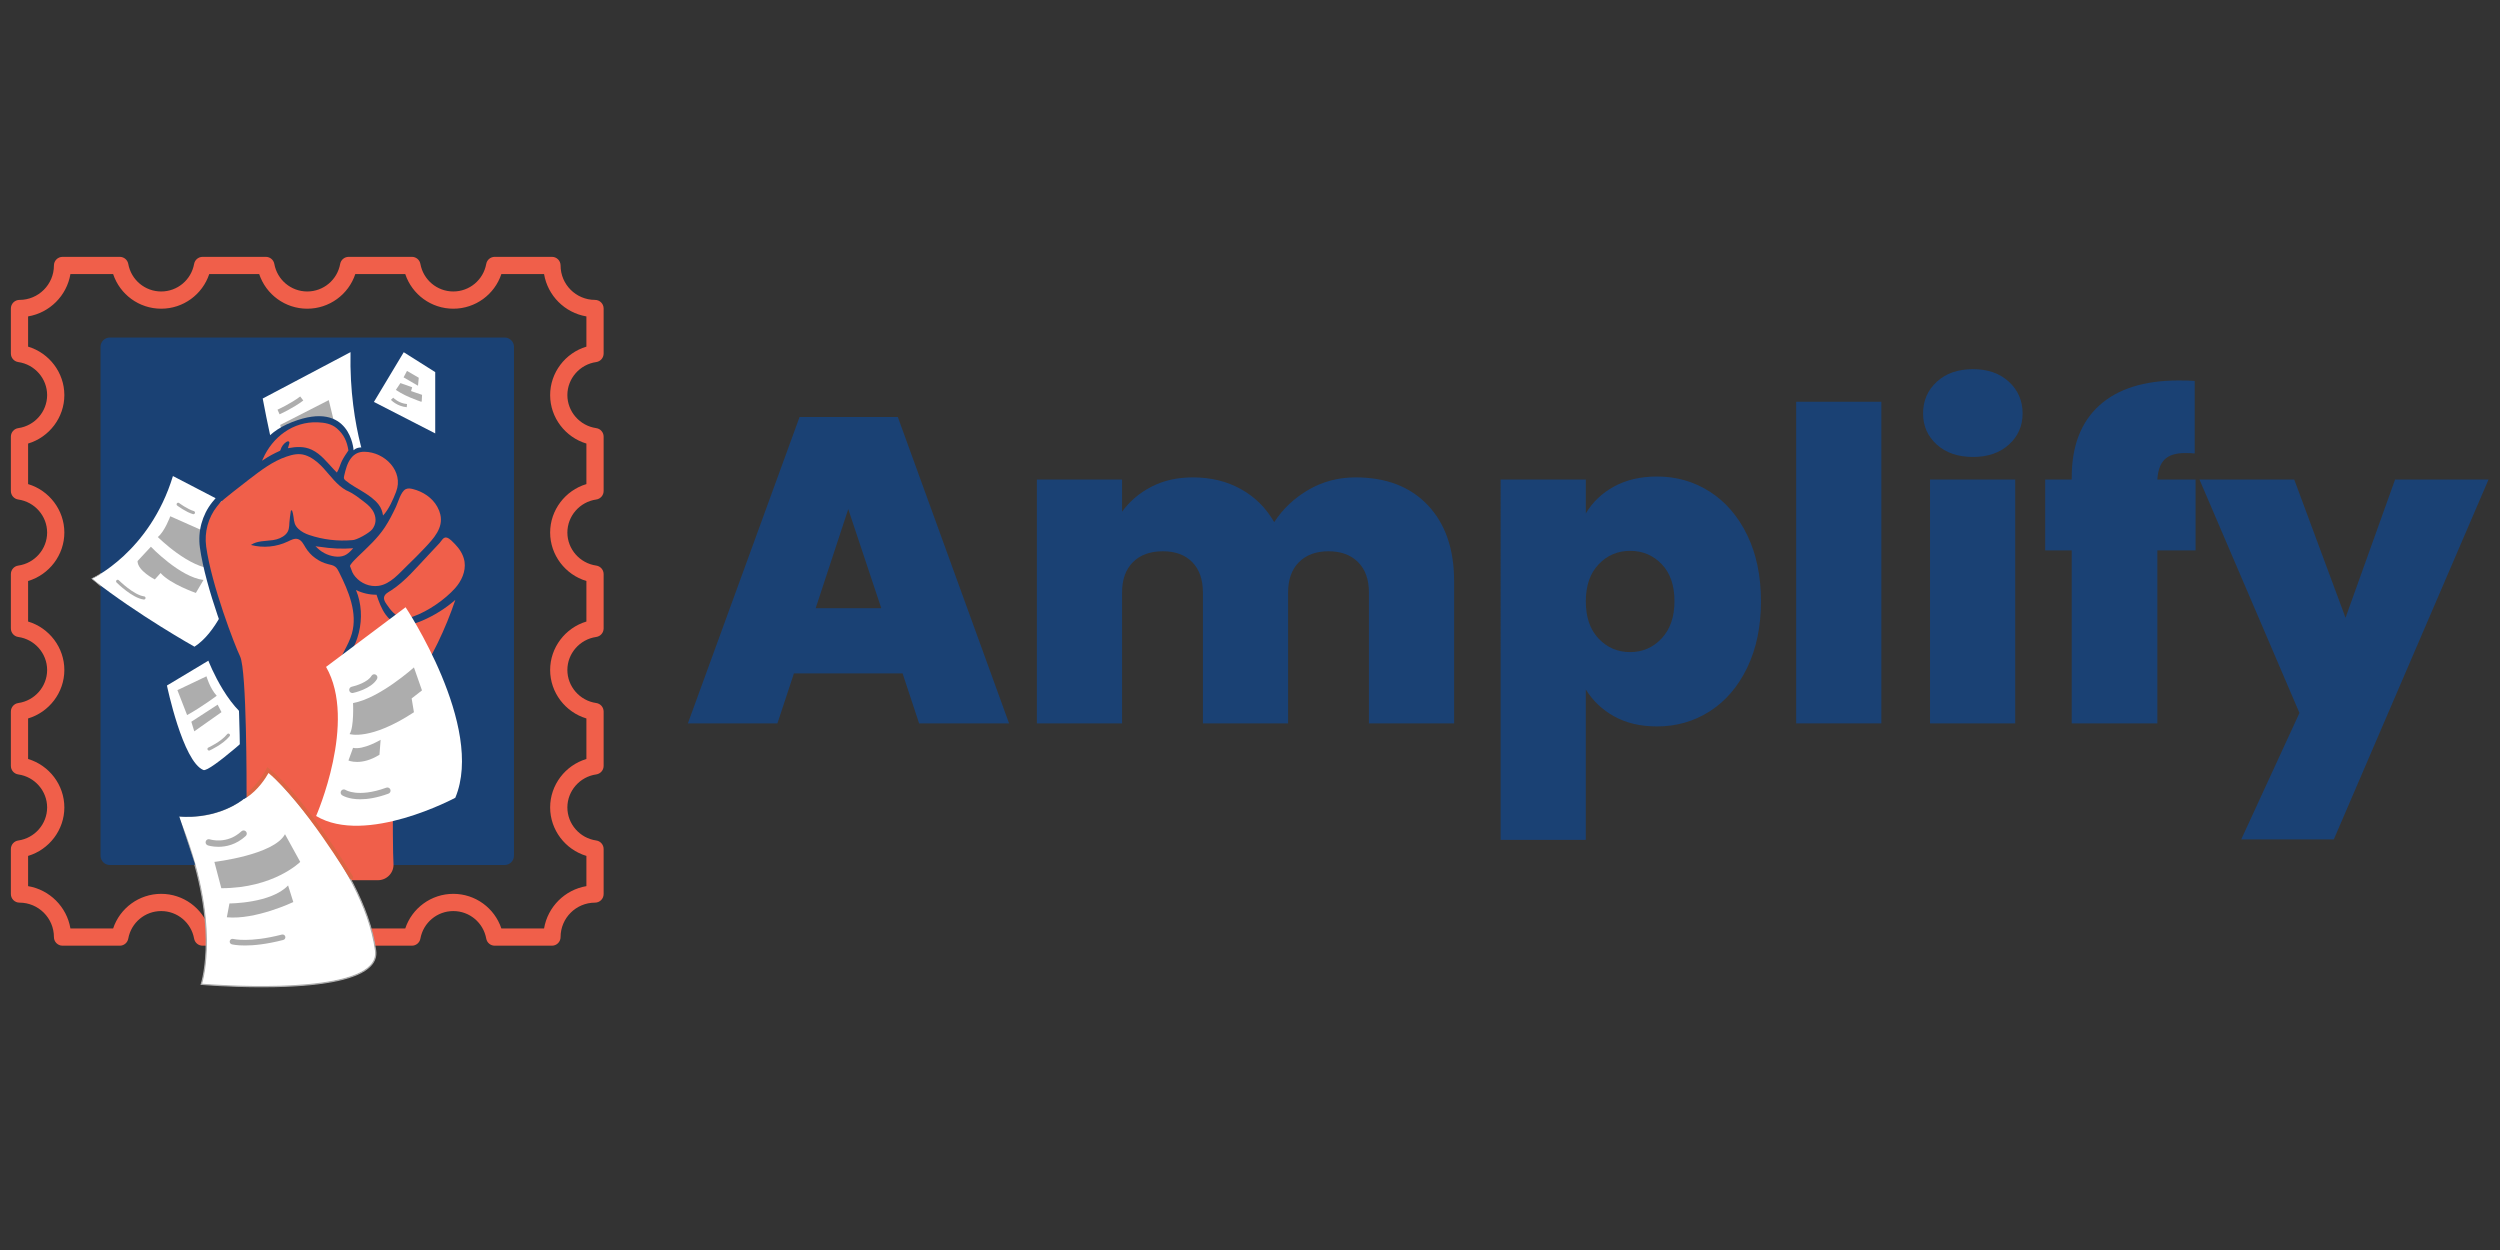 <?xml version="1.0" encoding="utf-8"?>
<!-- Generator: Adobe Illustrator 26.0.1, SVG Export Plug-In . SVG Version: 6.00 Build 0)  -->
<svg version="1.1" id="Layer_1" xmlns="http://www.w3.org/2000/svg" xmlns:xlink="http://www.w3.org/1999/xlink" x="0px" y="0px"
	 viewBox="0 0 4000 2000" style="enable-background:new 0 0 4000 2000;" xml:space="preserve">
<rect x="0" y="0" width="4000" height="2000" fill="#333333" stroke="none"/>
<style type="text/css">
	.st0{fill:none;stroke:#FFFFFF;stroke-miterlimit:10;}
	.st1{fill:#1A4174;}
	.st2{fill:#FFFFFF;}
	.st3{fill:#ADADAD;}
	.st4{fill:#F05F4A;}
	.st5{fill:#DC6544;}
</style>
<path class="st0" d="M565.231,1539.026"/>
<path class="st1" d="M175.94,1384.039h631.32c8.345,0,15.112-6.669,15.112-14.894V554.929
	c0-8.225-6.766-14.894-15.112-14.894H175.94c-8.345,0-15.112,6.669-15.112,14.894
	v814.216C160.828,1377.37,167.595,1384.039,175.94,1384.039z"/>
<path class="st2" d="M420.334,637.637c0,0,34.463,188.22,60.973,209.428l113.993-79.53
	c0,0-37.114-79.53-34.463-204.126L420.334,637.637z"/>
<path class="st3" d="M447.317,662.9l-3.319-7.422
	c0.205-0.092,20.799-9.361,36.361-21.132l4.905,6.485
	C468.945,653.172,448.192,662.509,447.317,662.9z"/>
<path class="st3" d="M448.249,679.925l8.64,30.241c0,0,45.793-26.785,76.899-38.017
	l-7.776-31.969L448.249,679.925z"/>
<path class="st3" d="M463.802,725.719l51.842-23.329l4.32,7.776l24.193-11.232
	l7.776,18.145c0,0-64.802,25.921-76.898,39.745L463.802,725.719z"/>
<rect x="483.622" y="771.004" transform="matrix(0.876 -0.482 0.482 0.876 -310.413 335.913)" class="st3" width="28.618" height="1.016"/>
<path class="st2" d="M311.152,1034.71c0,0-90.134-50.369-164.361-108.691
	c0,0,92.785-42.416,129.899-164.361l126.978,65.982
	C403.666,827.641,377.426,992.294,311.152,1034.71z"/>
<path class="st3" d="M272.441,826.02c0,0-8.861,24.369-19.938,33.23
	c0,0,50.953,50.953,90.829,50.953c0,0,24.369-22.153,28.799-39.876L272.441,826.02z"/>
<path class="st3" d="M241.426,874.757c0,0,46.522,48.737,84.183,53.168l-12.227,20.766
	c0,0-40.941-14.12-56.448-31.843l-9.218,10.242c0,0-27.649-13.87-27.649-29.377
	L241.426,874.757z"/>
<path class="st3" d="M230.352,959.266c-0.105,0-0.211-0.007-0.319-0.02
	c-18.375-2.297-42.552-26.288-43.572-27.308c-0.992-0.992-0.992-2.6,0-3.593
	c0.99-0.991,2.6-0.992,3.593-0c0.237,0.238,23.962,23.779,40.61,25.86
	c1.391,0.174,2.38,1.444,2.205,2.836
	C232.709,958.325,231.614,959.266,230.352,959.266z"/>
<path class="st3" d="M309.462,822.721c-0.236,0-0.476-0.033-0.714-0.103
	c-11.295-3.302-24.623-13.278-25.185-13.701c-1.12-0.844-1.345-2.437-0.501-3.557
	c0.844-1.12,2.435-1.346,3.557-0.502c0.131,0.098,13.156,9.843,23.555,12.884
	c1.347,0.393,2.119,1.805,1.725,3.152
	C311.575,822.002,310.562,822.721,309.462,822.721z"/>
<path class="st1" d="M606.413,751.928l-12.195-33.537c0,0-19.309-7.114-28.456,2.033
	c0,0-4.868-81.524-98.071-45.224c-96.546,37.602-48.273,128.559-48.273,128.559
	l73.68,41.159l107.217-68.599L606.413,751.928z"/>
<path class="st2" d="M267.105,1096.833l66.275-39.765c0,0,34.463,90.134,84.832,103.389
	c0,0-82.635,75.726-92.785,71.577C292.35,1218.51,267.105,1096.833,267.105,1096.833z"/>
<path class="st3" d="M283.846,1104.238l46.522-22.153c0,0,5.208,18.934,16.387,31.129
	c0,0-24.391,18.293-47.401,30.9L283.846,1104.238z"/>
<path class="st3" d="M334.436,1200.942c-0.968,0-1.892-0.555-2.316-1.494
	c-0.579-1.278-0.011-2.783,1.267-3.362c0.204-0.092,20.524-9.378,30.07-21.417
	c0.871-1.1,2.468-1.284,3.57-0.412c1.099,0.872,1.283,2.47,0.412,3.569
	c-10.319,13.013-31.08,22.493-31.959,22.89
	C335.14,1200.869,334.785,1200.942,334.436,1200.942z"/>
<path class="st4" d="M31.176,1444.223c30.385,0,55.107,24.721,55.107,55.107
	c0,7.608,6.169,13.777,13.777,13.777h91.614c6.666,0,12.371-4.769,13.555-11.328
	c4.621-25.535,26.773-44.075,52.672-44.075c25.899,0,48.057,18.539,52.678,44.081
	c1.184,6.552,6.895,11.321,13.555,11.321h101.24
	c6.666,0,12.371-4.769,13.555-11.328c4.621-25.535,26.773-44.075,52.672-44.075
	c25.899,0,48.05,18.539,52.672,44.075c1.184,6.559,6.888,11.328,13.555,11.328h101.24
	c6.66,0,12.371-4.769,13.555-11.321c4.621-25.542,26.78-44.081,52.679-44.081
	s48.05,18.539,52.672,44.075c1.184,6.559,6.888,11.328,13.555,11.328h91.614
	c7.608,0,13.777-6.169,13.777-13.777c0-30.385,24.721-55.107,55.107-55.107
	c7.608,0,13.777-6.169,13.777-13.777v-72.039c0-6.861-5.052-12.68-11.853-13.642
	c-26.316-3.713-46.16-26.43-46.16-52.847s19.844-49.133,46.16-52.847
	c6.801-0.962,11.853-6.781,11.853-13.642v-86.945
	c0-6.861-5.052-12.68-11.853-13.642c-26.316-3.713-46.16-26.437-46.16-52.847
	c0-26.41,19.844-49.127,46.167-52.847c6.794-0.962,11.846-6.781,11.846-13.642
	V918.568c0-6.861-5.052-12.68-11.846-13.642
	c-26.322-3.72-46.167-26.437-46.167-52.847c0-26.41,19.844-49.133,46.16-52.847
	c6.801-0.962,11.853-6.781,11.853-13.642v-86.945
	c0-6.861-5.052-12.68-11.853-13.642c-26.316-3.713-46.16-26.43-46.16-52.847
	c0-26.417,19.844-49.133,46.16-52.847c6.801-0.962,11.853-6.781,11.853-13.642
	v-72.039c0-7.608-6.169-13.777-13.777-13.777c-30.385,0-55.107-24.721-55.107-55.107
	c0-7.608-6.169-13.777-13.777-13.777h-91.614c-6.666,0-12.371,4.769-13.555,11.328
	c-4.621,25.535-26.773,44.075-52.672,44.075s-48.057-18.539-52.679-44.082
	c-1.184-6.552-6.895-11.321-13.555-11.321H557.827
	c-6.666,0-12.371,4.769-13.555,11.328c-4.621,25.535-26.773,44.075-52.672,44.075
	c-25.899,0-48.05-18.539-52.672-44.075c-1.184-6.559-6.888-11.328-13.555-11.328
	H324.133c-6.66,0-12.371,4.769-13.555,11.321
	c-4.621,25.542-26.78,44.082-52.678,44.082c-25.899,0-48.05-18.539-52.672-44.075
	c-1.184-6.559-6.888-11.328-13.555-11.328h-91.614
	c-7.608,0-13.777,6.169-13.777,13.777c0,30.385-24.721,55.107-55.107,55.107
	c-7.608,0-13.777,6.169-13.777,13.777v72.039c0,6.861,5.052,12.68,11.853,13.642
	c26.316,3.713,46.16,26.43,46.16,52.847c0,26.417-19.844,49.133-46.16,52.847
	c-6.801,0.962-11.853,6.781-11.853,13.642v86.945
	c0,6.862,5.052,12.68,11.853,13.642c26.316,3.713,46.16,26.437,46.16,52.847
	c0,26.41-19.844,49.127-46.167,52.847c-6.794,0.962-11.846,6.781-11.846,13.642
	v86.939c0,6.861,5.052,12.68,11.846,13.642
	c26.322,3.72,46.167,26.437,46.167,52.847c0,26.41-19.844,49.133-46.16,52.847
	c-6.801,0.962-11.853,6.781-11.853,13.642v86.945
	c0,6.862,5.052,12.68,11.853,13.642c26.316,3.713,46.16,26.43,46.16,52.847
	s-19.844,49.133-46.16,52.847c-6.801,0.962-11.853,6.781-11.853,13.642v72.039
	C17.399,1438.054,23.568,1444.223,31.176,1444.223z M44.953,1369.453
	c33.789-10.104,58.013-41.559,58.013-77.535s-24.224-67.431-58.013-77.534v-64.854
	c33.789-10.104,58.013-41.559,58.013-77.535c0-35.969-24.224-67.424-58.013-77.534
	v-64.848c33.789-10.111,58.013-41.566,58.013-77.534
	c0-35.976-24.224-67.431-58.013-77.534v-64.854
	c33.789-10.104,58.013-41.559,58.013-77.534c0-35.976-24.224-67.431-58.013-77.534
	v-48.367c34.563-5.819,61.915-33.17,67.733-67.733h68.325
	c10.904,32.7,41.593,55.403,76.889,55.403c35.289,0,65.984-22.703,76.895-55.403
	h79.916c10.904,32.7,41.593,55.403,76.889,55.403s65.984-22.703,76.889-55.403
	h79.916c10.911,32.7,41.606,55.403,76.895,55.403
	c35.296,0,65.984-22.703,76.889-55.403h68.325
	c5.819,34.563,33.17,61.915,67.733,67.733v48.367
	c-33.789,10.104-58.013,41.559-58.013,77.534c0,35.976,24.224,67.431,58.013,77.534
	v64.854c-33.789,10.104-58.013,41.559-58.013,77.534
	c0,35.969,24.224,67.424,58.013,77.534v64.848
	c-33.789,10.111-58.013,41.566-58.013,77.534c0,35.976,24.224,67.431,58.013,77.535
	v64.854c-33.789,10.104-58.013,41.559-58.013,77.534s24.224,67.431,58.013,77.535
	v48.367c-34.563,5.819-61.915,33.17-67.733,67.733h-68.325
	c-10.904-32.699-41.593-55.403-76.889-55.403c-35.289,0-65.984,22.703-76.895,55.403
	h-79.916c-10.904-32.699-41.593-55.403-76.889-55.403s-65.984,22.703-76.889,55.403
	h-79.916c-10.911-32.699-41.606-55.403-76.895-55.403
	c-35.296,0-65.984,22.703-76.889,55.403h-68.325
	c-5.819-34.563-33.17-61.915-67.733-67.733V1369.453z"/>
<path class="st4" d="M447.147,721.637c0.262-0.115,0.524-0.237,0.761-0.396
	c0.121-0.083,0.243-0.179,0.345-0.288c0.396-0.416,0.556-0.997,0.716-1.553
	c1.515-5.082,4.909-9.582,9.371-12.446c2.659-1.707,5.427-0.78,4.513,2.519
	c-0.71,2.551-1.413,5.101-2.122,7.645c13.092-2.474,25.915-3.35,38.259,2.538
	c14.409,6.865,23.914,19.586,34.59,30.901c1.502,1.592,3.024,3.151,4.577,4.705
	c0.294,0.294,0.505,0.556,0.889,0.722c3.471-5.223,5.197-12.81,8.016-18.468
	c2.96-5.951,6.469-10.989,10.196-16.499l0.198-0.307l-0.051-0.345
	c-2.205-14.031-7.076-25.231-18.64-35.12c-8.47-7.249-19.548-9.116-30.358-9.55
	c-39.608-1.592-72.458,23.543-87.89,58.715l-1.247,2.845l2.57-1.72
	C429.913,730.133,438.307,725.626,447.147,721.637z"/>
<path class="st4" d="M565.133,877.204c-17.541,1.298-35.376,0.505-52.744-2.244
	c-1.24-0.192-6.955-0.505-7.767-1.464c7.767,9.154,19.011,15.278,30.907,16.838
	c5.331,0.703,10.925,0.479,15.853-1.675c4.2-1.841,7.645-4.941,10.835-8.291
	C563.202,879.333,564.174,878.265,565.133,877.204z"/>
<path class="st4" d="M550.635,766.167c0.518,1.183,1.547,2.046,2.544,2.857
	c16.058,13.066,40.106,21.805,52.718,38.431
	c3.97,5.235,5.99,10.969,6.981,17.387c9.295-9.991,16.019-25.436,20.891-38.041
	c12.599-32.614-18.065-63.682-50.737-63.982
	c-8.01-0.07-15.419,2.576-21.306,10.158
	c-6.188,7.971-8.668,18.123-10.995,27.941
	C550.322,762.651,549.919,764.531,550.635,766.167z"/>
<path class="st4" d="M615.85,843.503c-11.877,18.078-28.037,32.448-43.513,47.349
	l-0.237,0.237c-3.899,3.97-8.023,7.767-11.148,12.408
	c-0.409,0.607-0.812,1.253-0.857,1.982c-0.051,0.805,0.345,1.56,0.69,2.282
	c1.247,2.576,1.809,5.37,3.043,7.946c1.221,2.551,2.806,4.922,4.635,7.083
	c9.064,10.72,23.07,16.454,37.044,14.594
	c19.203-2.557,33.714-20.622,46.895-33.285
	c9.084-8.726,17.963-17.662,26.625-26.804
	c15.412-16.256,30.434-32.659,25.512-54.067c-0.914-3.963-2.506-8.106-4.909-12.446
	c-8.016-14.472-23.032-24.291-39.083-28.293c-3.81-0.946-8.016-1.56-11.506,0.237
	c-7.812,4.008-12.043,20.916-15.566,28.319
	C628.182,822.165,622.62,833.192,615.85,843.503z"/>
<path class="st4" d="M685.202,888.212c-18.423,19.42-36.584,41.615-59.175,56.305
	c-4.328,2.813-10.733,5.67-11.57,11.334c-0.582,3.906,1.739,7.588,3.97,10.842
	c6.354,9.282,13.852,19.177,24.841,21.562c6.188,1.349,12.676,0.051,18.634-2.103
	c23.134-8.349,49.797-26.676,66.143-44.913
	c10.311-11.5,17.419-26.906,15.252-42.203c-0.089-0.652-0.198-1.298-0.326-1.943
	c-2.001-10.343-8.035-19.407-15.336-26.855c-3.388-3.452-7.735-8.323-12.35-9.959
	c-5.836-1.956-8.738,5.088-12.127,8.758
	C697.214,875.472,691.224,881.858,685.202,888.212z"/>
<path class="st4" d="M635.597,997.976c-7.684-2.704-13.616-7.882-18.378-14.357
	c-6.77-9.212-11.155-21.038-14.767-32.045c-11.353,0.077-22.719-2.538-32.896-7.569
	c17.931,43.021,4.66,97.012-31.182,126.807
	c5.005-20.072,18.89-36.948,24.573-56.835
	c9.474-33.126-5.101-67.971-20.59-98.75c-1.553-3.088-3.203-6.271-5.926-8.4
	c-3.273-2.563-7.594-3.215-11.628-4.219
	c-14.831-3.701-28.056-13.462-35.964-26.548
	c-3.267-5.414-6.36-11.948-12.465-13.603c-5.338-1.445-10.739,1.521-15.719,3.912
	c-18.257,8.77-39.665,10.784-59.239,5.581c10.087-6.968,23.39-6.034,35.523-7.805
	c7.191-1.055,14.715-3.912,20.008-9.039c5.632-5.453,5.702-11.442,6.054-19.005
	c0.153-3.331,1.496-13.092,2.289-18.64c0.166-1.163,1.777-1.31,2.154-0.198
	c0.793,2.314,1.681,5.657,2.193,9.94c0.94,7.895,1.515,12.989,7.671,18.902
	c4.75,4.571,10.95,7.709,17.151,9.812c22.048,7.492,45.655,10.324,68.853,8.323
	c6.386,0.454,27.737-11.347,32.442-17.611c5.83-7.754,6.539-16.64,2.749-25.557
	c-2.979-7.006-8.572-12.497-14.575-17.029
	c-11.404-8.611-17.407-14-30.332-19.702
	c-14.62-8.253-24.534-22.597-35.83-35.011c-1.374-1.509-2.787-2.992-4.238-4.43
	c-7.172-7.096-15.546-13.533-25.257-16.678
	c-10.17-3.292-19.983-1.01-29.853,2.327
	c-22.163,7.498-41.135,22.105-59.424,36.117
	c-17.924,13.737-35.663,27.711-52.942,42.254
	c-8.17,6.878-16.058,14.332-20.513,23.953
	c-6.015,12.989-4.929,28.14-1.95,42.139
	c6.923,32.538,18.787,74.772,30.978,105.725
	c8.713,22.118,20.053,49.714,25.039,71.845
	c13.104,58.152,12.101,265.564,3.976,327.705
	c-1.95,14.901,9.723,28.076,24.739,28.076l96.296-0.013l100.074-0.013
	c14.389,0,25.845-12.146,24.879-26.503c-1.975-29.424-1.234-216.445,2.237-245.729
	c-0.083,0.729-10.343,0.454-11.372,0.409c-3.791-0.166-7.575-0.639-11.295-1.4
	c-7.051-1.445-13.891-3.938-20.2-7.415c14.338-3.183,28.223-0.972,41.909-4.615
	c14.741-3.925,24.771-17.247,33.1-30.019c27.027-41.436,48.774-86.311,64.557-133.199
	c-15.725,13.654-33.573,24.854-52.706,33.074
	C663.097,998.411,648.65,1002.566,635.597,997.976z"/>
<polygon class="st2" points="696.354,595.376 696.354,693.462 598.267,643.094 645.985,563.564 "/>
<path class="st2" d="M521.687,1067.018l127.247-95.436c0,0,127.247,190.871,79.53,304.864
	c0,0-143.154,76.879-222.683,29.161C505.781,1305.607,572.055,1154.501,521.687,1067.018z"/>
<path class="st3" d="M576.435,1278.846c-19.204,0-28.571-6.093-29.177-6.502
	c-2.326-1.571-2.939-4.729-1.368-7.055c1.561-2.311,4.691-2.932,7.014-1.395
	c0.171,0.108,5.213,3.225,15.498,4.375c9.743,1.09,26.268,0.587,49.683-7.991
	c2.635-0.964,5.554,0.388,6.519,3.024c0.965,2.635-0.389,5.554-3.024,6.519
	C602.877,1276.672,587.902,1278.846,576.435,1278.846z"/>
<path class="st3" d="M563.772,1108.846c-2.349,0-4.458-1.637-4.965-4.027
	c-0.583-2.744,1.168-5.441,3.911-6.025l0,0c6.851-1.466,25.898-7.456,31.673-17.438
	c1.407-2.429,4.515-3.259,6.943-1.853c2.43,1.405,3.259,4.514,1.854,6.943
	c-9.225,15.941-37.17,22.036-38.356,22.288
	C564.477,1108.81,564.122,1108.846,563.772,1108.846z"/>
<path class="st3" d="M564.869,1124.862c0,0,1.838,38.606-5.515,49.637
	c0,0,33.091,11.03,102.951-34.93l-3.677-22.061l16.546-12.869l-12.869-36.768
	C662.305,1067.872,607.153,1117.509,564.869,1124.862z"/>
<path class="st3" d="M564.869,1196.56l-7.354,20.222c0,0,20.222,9.192,49.637-9.192
	l1.838-23.899C608.991,1183.691,581.415,1200.237,564.869,1196.56z"/>
<g>
	<path class="st2" d="M284.468,1305.245c0,0,96.469,14.325,144.186-73.157
		c0,0,153.897,149.794,172.314,288.958c10.458,79.025-278.903,53.788-278.903,53.788
		S356.045,1474.908,284.468,1305.245z"/>
	<path class="st3" d="M419.251,1579.682c-52.612,0-96.777-3.792-97.274-3.835l-1.29-0.113
		l0.416-1.227c0.085-0.249,8.45-25.434,7.988-70.963
		c-0.427-42.028-8.677-110.479-45.559-197.904l-0.703-1.665l1.787,0.264
		c0.239,0.036,24.33,3.467,53.883-3.773c27.223-6.669,64.806-24.031,89.262-68.866
		l0.641-1.176l0.96,0.934c0.385,0.375,39,38.133,79.358,92.415
		c37.276,50.136,83.713,125.035,93.255,197.139
		c1.249,9.43-1.628,17.88-8.548,25.116
		c-19.637,20.533-71.319,31.787-153.609,33.451
		C432.873,1579.62,425.993,1579.682,419.251,1579.682z M323.41,1573.926
		c18.122,1.459,224.347,16.918,268.549-29.303
		c6.473-6.767,9.165-14.655,8.002-23.443
		c-9.484-71.663-55.728-146.231-92.852-196.166
		c-36.744-49.424-72.033-85.113-78.213-91.258
		c-24.839,44.644-62.582,62.005-89.988,68.704
		c-25.322,6.191-46.699,4.645-52.826,4.001
		c36.464,87.028,44.632,155.217,45.043,197.193
		C331.518,1543.827,325.067,1568.32,323.41,1573.926z"/>
</g>
<path class="st3" d="M349.469,1354.907c-9.738,0-16.458-2.159-17.057-2.359
	c-2.663-0.888-4.101-3.765-3.214-6.428c0.886-2.659,3.758-4.095,6.415-3.218
	c1.168,0.38,27.504,8.594,50.739-12.854c2.063-1.904,5.277-1.776,7.18,0.287
	c1.904,2.062,1.776,5.277-0.287,7.18
	C377.933,1351.651,361.426,1354.907,349.469,1354.907z"/>
<path class="st3" d="M343.01,1379.042c0,0,95.259-11.077,112.982-44.307l24.369,44.307
	c0,0-42.091,42.091-126.274,42.091L343.01,1379.042z"/>
<path class="st3" d="M367.118,1445.502c0,0,66.721,0,93.826-28.799l8.34,26.584
	c0,0-60.466,28.799-106.336,24.369L367.118,1445.502z"/>
<polygon class="st3" points="645.718,603.796 668.811,617.165 670.026,604.403 651.188,593.465 "/>
<path class="st3" d="M640.668,612.921l18.838,6.685l-1.823,6.077l17.623,6.077
	l-0.546,10.227c-0.033,0.497-0.482,0.861-0.975,0.791l-5.887-2.131
	c-16.26-6.098-24.391-10.163-34.522-16.786l0.985-1.507L640.668,612.921z"/>
<path class="st3" d="M650.798,651.516c-15.382-1.282-24.942-11.307-25.342-11.732
	l3.708-3.476l-1.854,1.738l1.85-1.742c0.085,0.09,8.686,9.034,22.061,10.148
	L650.798,651.516z"/>
<path class="st3" d="M160.954,938.292l-14.839-12.718l0.735-0.327
	c0.091-0.04,9.145-4.086,14.117-8.063l0.635,0.794
	c-4.296,3.437-11.327,6.811-13.61,7.866l13.622,11.677L160.954,938.292z"/>
<path class="st1" d="M389.439,1278.867l-0.508-7.622l-129.575,21.85l46.749,90.957
	l6.098-0.508l-25.407-77.237C286.795,1306.306,342.69,1313.42,389.439,1278.867z"/>
<path class="st5" d="M562.208,1406.918c-1.034,0-2.043-0.526-2.615-1.478
	c-0.737-1.225-73.135-121.006-129.986-168.629
	c-4.338,7.792-16.403,27.103-35.454,39.528c-1.412,0.922-3.3,0.522-4.219-0.888
	c-0.92-1.41-0.522-3.299,0.888-4.219c22.405-14.612,34.963-40.214,35.087-40.471
	l1.666-3.445l2.986,2.394c58.098,46.581,133.501,171.333,134.255,172.588
	c0.868,1.443,0.402,3.316-1.04,4.184
	C563.285,1406.777,562.743,1406.918,562.208,1406.918z"/>
<polygon class="st5" points="396.044,1274.294 389.439,1278.867 389.439,1273.785 "/>
<polygon class="st3" points="306.104,1154.778 348.225,1127.442 354.377,1139.432 
	310.837,1170.125 "/>
<path class="st1" d="M394.52,1278.883l-10.163-0.033
	c0.263-81.772-2.004-208.922-9.326-224.056
	c-7.254-14.992-46.147-113.03-55.21-178.917
	c-3.522-25.604,3.595-51.867,19.525-72.055
	c10.115-12.818,19.366-21.378,27.495-25.443l4.545,9.09
	c-6.688,3.344-15.009,11.176-24.063,22.648
	c-14.227,18.029-20.582,41.494-17.434,64.375
	c8.442,61.37,45.666,158.048,54.291,175.875
	C394.873,1072.471,394.587,1257.821,394.52,1278.883z"/>
<polygon class="st2" points="394.52,1275.818 388.422,1279.883 399.601,1283.948 "/>
<path class="st3" d="M391.789,1512.794c-13.518,0-20.422-1.76-20.976-1.908
	c-2.373-0.633-3.784-3.069-3.151-5.442c0.632-2.368,3.056-3.777,5.428-3.155
	c0.31,0.079,26.062,6.412,77.955-6.979c2.375-0.614,4.803,0.816,5.417,3.194
	c0.613,2.378-0.817,4.803-3.195,5.417
	C425.853,1510.996,405.446,1512.794,391.789,1512.794z"/>
<g>
	<path class="st1" d="M1444.137,1077.441h-173.851l-26.427,79.971h-143.253l178.719-490.26h157.162
		l178.023,490.26h-143.948L1444.137,1077.441z M1410.062,973.13l-52.851-158.552
		l-52.155,158.552H1410.062z"/>
	<path class="st1" d="M2284.528,808.32c28.044,29.673,42.071,70.235,42.071,121.695v227.398
		h-136.3V948.095c0-20.862-5.803-37.084-17.385-48.678
		c-11.594-11.582-27.36-17.385-47.286-17.385c-19.94,0-35.706,5.803-47.288,17.385
		c-11.594,11.594-17.385,27.816-17.385,48.678v209.317H1924.655V948.095
		c0-20.862-5.682-37.084-17.037-48.678c-11.365-11.582-27.012-17.385-46.938-17.385
		c-20.407,0-36.401,5.803-47.984,17.385c-11.594,11.594-17.385,27.816-17.385,48.678
		v209.317h-136.3V767.291h136.3v51.46c12.049-16.69,27.696-30.012,46.941-39.986
		c19.231-9.963,41.376-14.95,66.409-14.95c28.741,0,54.351,6.258,76.844,18.776
		c22.481,12.517,40.214,30.141,53.198,52.851
		c13.906-21.319,32.215-38.596,54.937-51.808
		c22.71-13.213,47.743-19.819,75.103-19.819
		C2217.876,763.814,2256.47,778.656,2284.528,808.32z"/>
	<path class="st1" d="M2582.495,778.417c19.473-10.66,42.421-15.995,68.845-15.995
		c31.056,0,59.219,8.117,84.492,24.339c25.262,16.234,45.202,39.41,59.804,69.541
		c14.604,30.141,21.907,65.368,21.907,105.702c0,40.333-7.303,75.69-21.907,106.049
		c-14.602,30.37-34.542,53.665-59.804,69.888
		c-25.274,16.234-53.436,24.339-84.492,24.339c-26.424,0-49.264-5.325-68.498-15.995
		c-19.242-10.66-34.42-25.035-45.548-43.115v240.61h-136.3V767.291h136.3v54.241
		C2547.954,803.452,2563.024,789.087,2582.495,778.417z M2658.644,902.547
		c-13.68-14.136-30.489-21.209-50.417-21.209c-19.938,0-36.749,7.193-50.417,21.557
		c-13.68,14.375-20.514,34.075-20.514,59.11c0,25.501,6.834,45.44,20.514,59.805
		c13.668,14.375,30.479,21.557,50.417,21.557c19.928,0,36.737-7.302,50.417-21.905
		c13.668-14.604,20.514-34.423,20.514-59.457
		C2679.158,936.513,2672.312,916.694,2658.644,902.547z"/>
	<path class="st1" d="M3010.166,642.813v514.599h-136.3V642.813H3010.166z"/>
	<path class="st1" d="M3098.828,711.311c-14.604-13.213-21.905-29.783-21.905-49.722
		c0-20.395,7.301-37.312,21.905-50.765c14.604-13.441,33.954-20.166,58.066-20.166
		c23.643,0,42.766,6.726,57.37,20.166c14.604,13.452,21.907,30.37,21.907,50.765
		c0,19.939-7.303,36.509-21.907,49.722c-14.604,13.212-33.728,19.819-57.37,19.819
		C3132.782,731.13,3113.432,724.523,3098.828,711.311z M3224.348,767.291v390.122h-136.3
		V767.291H3224.348z"/>
	<path class="st1" d="M3512.94,880.642h-61.194v276.771h-136.995V880.642h-42.419V767.291
		h42.419v-3.477c0-50.07,14.711-88.425,44.157-115.089
		c29.437-26.654,71.736-39.986,126.913-39.986c11.125,0,19.698,0.239,25.729,0.695
		v116.132c-3.717-0.456-8.812-0.695-15.299-0.695
		c-14.842,0-25.729,3.369-32.684,10.083c-6.953,6.727-10.899,17.505-11.82,32.337
		h61.194V880.642z"/>
	<path class="st1" d="M3981.633,767.291l-247.564,575.795h-148.12l93.184-202.363
		L3519.189,767.291h151.597l82.059,221.139l79.275-221.139H3981.633z"/>
</g>
</svg>
